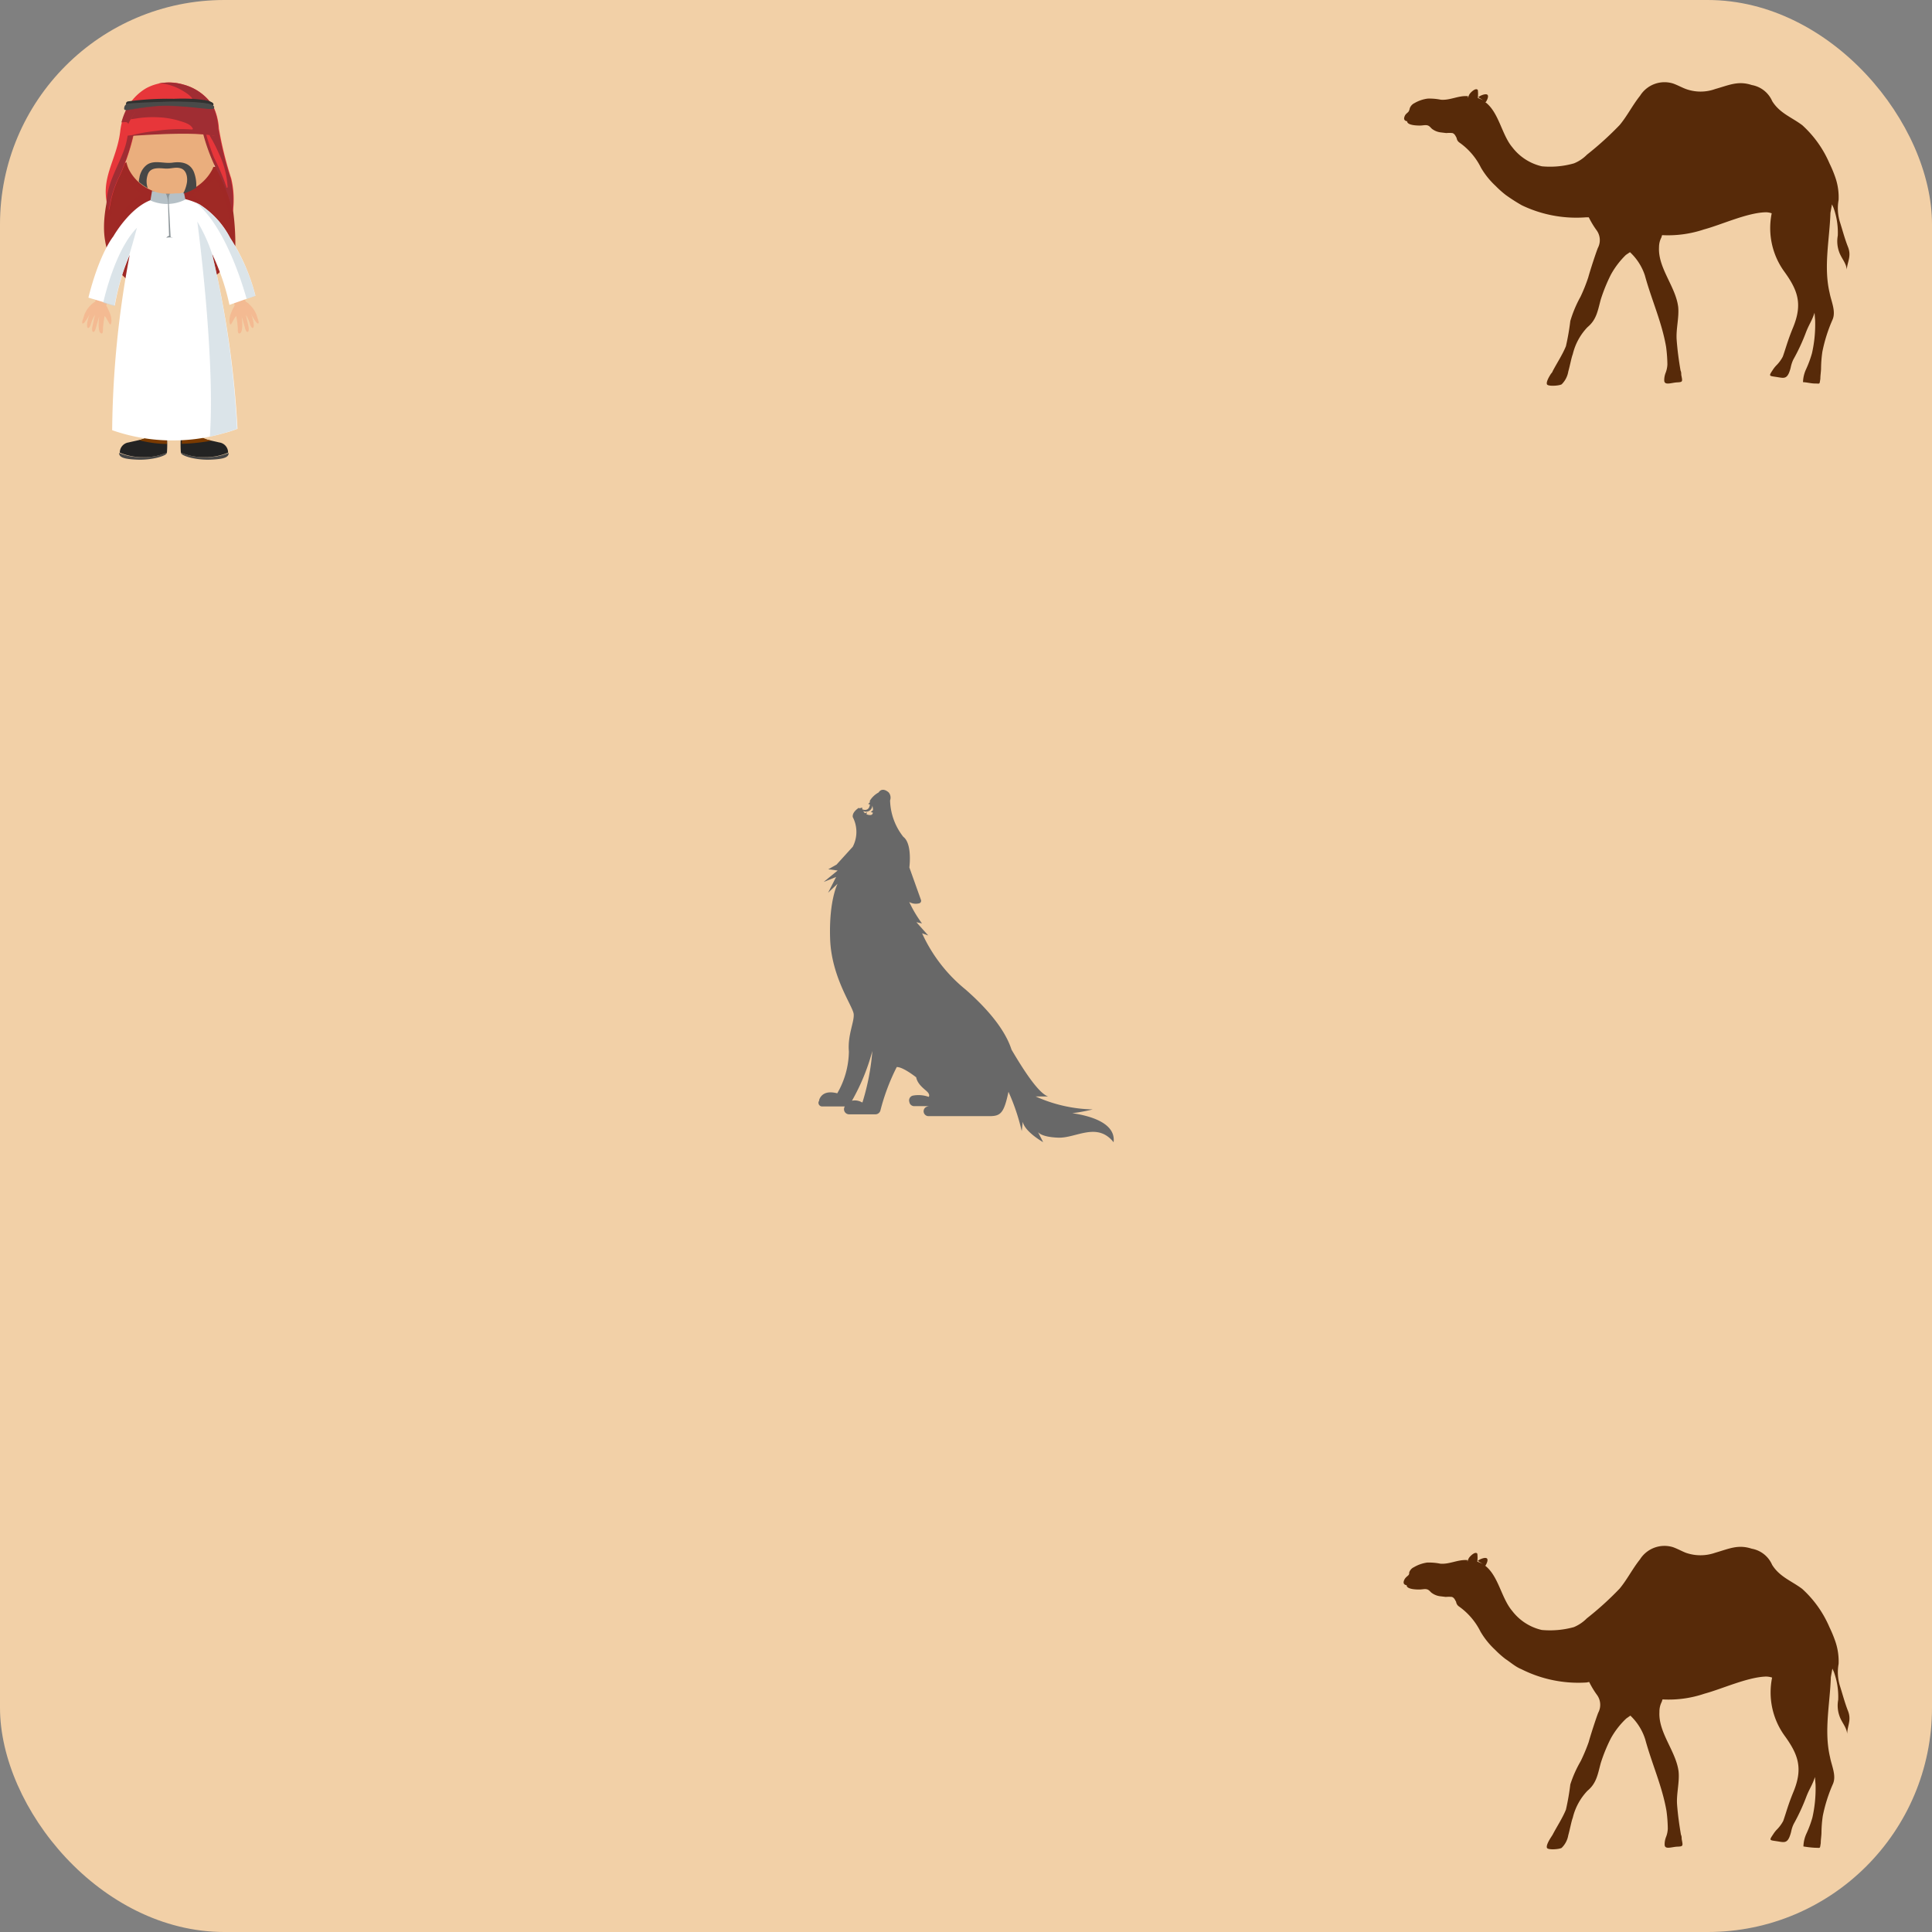 <svg xmlns="http://www.w3.org/2000/svg" viewBox="0 0 189.47 189.47">
	<rect x="0" y="0" width="189.47" height="189.47" fill="#808080" stroke="none"/>
	<defs>
		<style>
			.cls-1{isolation:isolate;}.cls-2{fill:#f2d0a7;}.cls-3,.cls-4{fill:#9f2925;}.cls-4{opacity:0.6;}.cls-12,.cls-21,.cls-25,.cls-27,.cls-4,.cls-5,.cls-6,.cls-9{mix-blend-mode:multiply;}.cls-5,.cls-6{fill:#f4ba92;}.cls-6{opacity:0.4;}.cls-7{fill:#f4d9bf;}.cls-8,.cls-9{fill:#ec4c54;}.cls-10{fill:#474747;}.cls-11{fill:#232323;}.cls-12{fill:#7a3a00;}.cls-13{fill:#fff;}.cls-14{fill:#b5c0c6;}.cls-15{fill:#8a9397;}.cls-16{fill:#efcaa6;}.cls-17{fill:#c39368;}.cls-18{fill:#eaae7d;}.cls-19{fill:#474746;}.cls-20{fill:#e7363a;}.cls-21{opacity:0.7;}.cls-22{fill:#ccd8df;}.cls-23{fill:#a02d33;}.cls-24,.cls-25{fill:#313130;}.cls-26,.cls-27{fill:#4a4a49;}.cls-28{fill:#572a09;}.cls-29{fill:#686868;}
		</style>
	</defs>
	<g class="cls-1">
		<g id="Layer_1" data-name="Layer 1">
			<rect class="cls-2" width="189.47" height="189.47" rx="22" />
			<path class="cls-3" d="M10.31,23.62a6.12,6.12,0,0,0,3.1,4.43c2.74,1.37,8.77.28,9.67-4a24.29,24.29,0,0,0-.47-4.88c-.48-1.82-2.25-5.9-2.25-5.9l-8.13,1.11S9.64,19.93,10.31,23.62Z" />
			<path class="cls-4" d="M22.33,17.35a38.22,38.22,0,0,0-2.15-4.12L12.44,14S10,17.91,10.61,20.48a3.17,3.17,0,0,0,.33.89,10.3,10.3,0,0,1,1-4.14c0-.05.13-.13.17-.06A7.42,7.42,0,0,0,13.72,19c.06,0,0,.14-.05.16a6.33,6.33,0,0,0-2.14,2.55l-.16.31a4.84,4.84,0,0,0,2.19,1.53c2.1.76,6.22.43,8.21-1.3a8.85,8.85,0,0,0-2.84-3.1c-.07-.05,0-.14.05-.17a5.21,5.21,0,0,0,2-1.41s.12-.09.16,0a10,10,0,0,1,1.34,4,3.15,3.15,0,0,0,.34-.75A12.54,12.54,0,0,0,22.33,17.35Z" />
			<path class="cls-5" d="M24.09,29.58s-.21-.8-.3-.7l-1,.29c.07.23.22.73.23.79a6,6,0,0,0-.43.92c-.12.4-.11.85,0,.93s.32-.57.58-.82a9.27,9.27,0,0,1,.15,1.18c0,.31,0,.58.19.53s.34-.52.19-1.66c0,0,.18.57.33,1.14s.46.47.34-.14-.26-1.17-.26-1.17a3.84,3.84,0,0,1,.41.92c.13.45.41.55.36,0a3.72,3.72,0,0,0-.26-1,4.88,4.88,0,0,0,.5.8c.18.22.38.24.13-.41A2.63,2.63,0,0,0,24.09,29.58Z" />
			<path class="cls-6" d="M22.72,30.51c.59-.2,1.16-.45,1.74-.7a1.54,1.54,0,0,0-.37-.23s-.21-.8-.3-.7l-1,.29c.07.23.22.73.23.79S22.85,30.22,22.72,30.51Z" />
			<path class="cls-5" d="M9.34,29.58s.2-.8.3-.7l1,.29c-.08.23-.22.73-.23.79a6,6,0,0,1,.43.92c.12.4.11.85,0,.93s-.32-.57-.58-.82a10.93,10.93,0,0,0-.16,1.18c0,.31,0,.58-.18.53s-.34-.52-.19-1.66c0,0-.18.57-.33,1.14s-.46.47-.34-.14.26-1.17.26-1.17a3.84,3.84,0,0,0-.41.92c-.13.45-.41.55-.37,0a3.56,3.56,0,0,1,.27-1,5.8,5.8,0,0,1-.5.8c-.18.22-.39.24-.13-.41A2.59,2.59,0,0,1,9.34,29.58Z" />
			<path class="cls-6" d="M10.57,30.21,10.43,30c0-.06.15-.56.23-.79l-1-.29c-.1-.1-.3.7-.3.7a1.63,1.63,0,0,0-.38.24C9.49,30,10,30.08,10.57,30.21Z" />
			<path class="cls-7" d="M16.2,40.34C16.12,38,16,34.22,16,34.22l-1.5-.33.3,6.46A12.93,12.93,0,0,0,16.2,40.34Z" />
			<path class="cls-8" d="M16.2,40.34a12.93,12.93,0,0,1-1.38,0l.09,2.12h0a.55.55,0,0,1,.64.46,2.64,2.64,0,0,0,.75-.06q0-.42-.06-.9C16.25,41.66,16.23,41.07,16.2,40.34Z" />
			<path class="cls-9" d="M16.27,42c0-.31,0-.9-.07-1.63l-.39,0a3.54,3.54,0,0,1,0,1.37.76.76,0,0,1-.32.51,1.14,1.14,0,0,1-.63.13v.1h0a.55.55,0,0,1,.64.46,2.64,2.64,0,0,0,.75-.06Q16.3,42.45,16.27,42Z" />
			<path class="cls-10" d="M14.11,44.83a5.62,5.62,0,0,1-2.43-.41c0,.42.43.61,1.83.66s2.75-.36,2.84-.63c0,0,0,0,0-.06A5.45,5.45,0,0,1,14.11,44.83Z" />
			<path class="cls-11" d="M14.11,44.83a5.45,5.45,0,0,0,2.26-.44,9.43,9.43,0,0,0,0-1.52,2.64,2.64,0,0,1-.75.06.55.55,0,0,0-.64-.46h0a.9.9,0,0,0-.55.38c-.29.24-.63.26-1.82.54a1,1,0,0,0-.86,1v0A5.62,5.62,0,0,0,14.11,44.83Z" />
			<path class="cls-12" d="M16.37,43.54c0-.2,0-.42,0-.67a2.64,2.64,0,0,1-.75.06.55.55,0,0,0-.64-.46h0a.9.9,0,0,0-.55.38,1.91,1.91,0,0,1-.83.31A11.49,11.49,0,0,0,16.37,43.54Z" />
			<path class="cls-7" d="M17.92,40.34c.08-2.36.18-6.12.18-6.12l1.5-.33-.29,6.46A13.11,13.11,0,0,1,17.92,40.34Z" />
			<path class="cls-8" d="M17.92,40.34a13.11,13.11,0,0,0,1.39,0l-.1,2.12h0a.55.55,0,0,0-.64.46,2.64,2.64,0,0,1-.75-.06q0-.42.06-.9C17.87,41.66,17.89,41.07,17.92,40.34Z" />
			<path class="cls-9" d="M17.85,42c0-.31,0-.9.07-1.63l.39,0a3.54,3.54,0,0,0,0,1.37.76.76,0,0,0,.32.51,1.14,1.14,0,0,0,.63.13v.1h0a.55.55,0,0,0-.64.46,2.64,2.64,0,0,1-.75-.06Q17.82,42.45,17.85,42Z" />
			<path class="cls-10" d="M20,44.83a5.62,5.62,0,0,0,2.43-.41c0,.42-.43.61-1.83.66s-2.75-.36-2.84-.63c0,0,0,0,0-.06A5.54,5.54,0,0,0,20,44.83Z" />
			<path class="cls-11" d="M20,44.83a5.54,5.54,0,0,1-2.26-.44,9.43,9.43,0,0,1,0-1.52,2.64,2.64,0,0,0,.75.06.55.55,0,0,1,.64-.46h0a.94.94,0,0,1,.56.38c.28.24.63.26,1.81.54a1,1,0,0,1,.87,1v0A5.62,5.62,0,0,1,20,44.83Z" />
			<path class="cls-12" d="M17.89,43.52a18.64,18.64,0,0,0,2.89-.31,2.27,2.27,0,0,1-1-.36.94.94,0,0,0-.56-.38h0a.55.55,0,0,0-.64.46,2.64,2.64,0,0,1-.75-.06c0,.24,0,.46,0,.66Z" />
			<path class="cls-13" d="M22.5,29.9,25.05,29a19,19,0,0,0-2.48-5.68,8.58,8.58,0,0,0-3-3.28,6.58,6.58,0,0,0-4-.61c-2.5.28-4.46,3.76-4.46,3.76s-1.34,1.6-2.44,6l2.59.77A21.9,21.9,0,0,1,12.72,25,96.09,96.09,0,0,0,11,42.19a18,18,0,0,0,10.92.3,11.46,11.46,0,0,0,1.37-.44A96.05,96.05,0,0,0,20.8,24.9,22.25,22.25,0,0,1,22.5,29.9Z" />
			<path class="cls-14" d="M14.91,18.73l-.16.93a4,4,0,0,0,3.43-.09L18,18.71l-1.34.16-.21.17-.15-.16Z" />
			<path class="cls-15" d="M16.55,19.33a.85.85,0,0,1,.24-.48l-.12,0-.21.17-.15-.16H16.2A2.34,2.34,0,0,1,16.5,20h.07A2.53,2.53,0,0,1,16.55,19.33Z" />
			<path class="cls-16" d="M21.63,14.85c-.36-.19-.61.08-.8.29v0a1,1,0,0,0-.23.86c.05.28.27.42.63.34a.91.91,0,0,0,.63-.79A.61.61,0,0,0,21.63,14.85Z" />
			<path class="cls-17" d="M21.5,15.45c-.09-.11-.29,0-.4,0a.7.7,0,0,0-.16.13s-.05,0-.06.07a.64.64,0,0,0,0,.07s0,0,0,0,0,0,0,0a.43.43,0,0,1,.12-.11.37.37,0,0,1,.38-.08S21.53,15.49,21.5,15.45Z" />
			<path class="cls-16" d="M12.55,15.37c0-.2,0-.48-.16-.64a.74.74,0,0,0-.13-.08.49.49,0,0,0-.73.08,1,1,0,0,0,.4,1.16C12.44,16.18,12.57,15.66,12.55,15.37Z" />
			<path class="cls-17" d="M12.22,15.06a.38.38,0,0,0-.41,0s0,.08,0,.07.21,0,.31,0a.41.41,0,0,1,.2.25s.05,0,.05,0S12.33,15.14,12.22,15.06Z" />
			<path class="cls-18" d="M21.25,11.33l-4.52.06-4.52-.06c0,.46.07,2.56.08,3a9.53,9.53,0,0,0,.08,1.41,3.09,3.09,0,0,0,.27.88,4.44,4.44,0,0,0,2.11,2,3.4,3.4,0,0,0,1.12.34,6.49,6.49,0,0,0,1.4,0l.32,0a3.42,3.42,0,0,0,1.11-.34,4.51,4.51,0,0,0,2.12-2,3.07,3.07,0,0,0,.26-.88,8.34,8.34,0,0,0,.08-1.41C21.17,13.89,21.28,11.79,21.25,11.33Z" />
			<path class="cls-19" d="M19,16.83c-.39-.87-1.23-1-2.08-.88s-1.8-.29-2.51.21a1.85,1.85,0,0,0-.58.74,1.88,1.88,0,0,0-.14.42c0,.08-.12.48-.05.54a6.48,6.48,0,0,0,.85.6,2.05,2.05,0,0,1,0-1.34c.25-.75,1.09-.63,1.71-.59s1.05-.2,1.58,0,.64.91.54,1.44a3.56,3.56,0,0,1-.35,1,3.5,3.5,0,0,0,.77-.28c.18-.09.35-.18.51-.28a.75.75,0,0,1,0-.16A3.59,3.59,0,0,0,19,16.83Z" />
			<path class="cls-20" d="M21,10.62a3.69,3.69,0,0,0-.54-.81A5,5,0,0,0,18,8.3a4.75,4.75,0,0,0-3.66.35,5,5,0,0,0-1.55,1.42,6.57,6.57,0,0,0-1,2.81c-.35,2.95-2.13,4.7-1.11,7.76l.07-.23a10.48,10.48,0,0,1,1.05-3.27,21.47,21.47,0,0,0,1.45-4.57h6.58a18.61,18.61,0,0,0,1.53,4.2,16,16,0,0,1,1.42,3.66l.06.33a8.92,8.92,0,0,0-.16-3.25,34.71,34.71,0,0,1-1.21-4.9A5.85,5.85,0,0,0,21,10.62Z" />
			<path class="cls-15" d="M16.31,23.32a1.44,1.44,0,0,1,.67,0l-.25-.09L16.56,20h-.08l.1,3.13A.46.46,0,0,0,16.31,23.32Z" />
			<g class="cls-21">
				<path class="cls-22" d="M24.19,29.32l.86-.29a19,19,0,0,0-2.48-5.68,8.58,8.58,0,0,0-3-3.28c-.12-.07-.24-.14-.37-.2C22,22.1,23.73,27.68,24.19,29.32Z" />
				<path class="cls-22" d="M10.12,29.69l1.11.33a22.89,22.89,0,0,1,1.39-4.86c.33-1,.81-2.82.81-2.82C11.52,24.29,10.46,28.23,10.12,29.69Z" />
				<path class="cls-22" d="M20.58,42.82c.43-.09.86-.2,1.3-.33a11.46,11.46,0,0,0,1.37-.44A96.05,96.05,0,0,0,20.8,24.9a15.64,15.64,0,0,0-1.45-3.17S21.13,34.92,20.58,42.82Z" />
			</g>
			<path class="cls-23" d="M22.62,17.51a34.71,34.71,0,0,1-1.21-4.9,5.85,5.85,0,0,0-.44-2,3.69,3.69,0,0,0-.54-.81A5,5,0,0,0,18,8.3a5.29,5.29,0,0,0-2.5-.1,4.07,4.07,0,0,1,.5,0A5.42,5.42,0,0,1,18.08,9c.13.07,1.08.69.69.87a.79.79,0,0,1-.34,0h-.52c-.46,0-.91,0-1.36,0-.88.06-1.76.2-2.63.34a7.29,7.29,0,0,0-1.46.38A6.77,6.77,0,0,0,11.91,12c.19,0,.51-.1.63.08s0,.3,0,.41,0,.43,0,.64a7.23,7.23,0,0,1-.38,1.59c-.63,1.71-1.7,3.39-1.71,5.21a7.16,7.16,0,0,0,.19.73l.07-.23a10.48,10.48,0,0,1,1.05-3.27,21.47,21.47,0,0,0,1.45-4.57h6.58a18.61,18.61,0,0,0,1.53,4.2,16,16,0,0,1,1.42,3.66l.06.33A8.92,8.92,0,0,0,22.62,17.51ZM19.18,12.2a13.11,13.11,0,0,1-1.88,0c-.65,0-1.3,0-1.94,0l-1.06.05c-.23,0-.45.06-.68.07a.33.33,0,0,1-.33-.1c0-.07,0-.2.05-.3,0-.31.47-.42.72-.48A7.71,7.71,0,0,1,16,11.35a11.83,11.83,0,0,1,2.14.28c.34.08.91.17,1.12.49C19.26,12.15,19.22,12.19,19.18,12.2Zm3.05,6.2A20.68,20.68,0,0,0,21,15.49a22.9,22.9,0,0,1-1-3.15v0l0-.07s.08-.1.1-.05a7.83,7.83,0,0,0,.72,1.52c.25.45.47.91.68,1.39a8.52,8.52,0,0,1,.82,3.24S22.24,18.45,22.23,18.4Z" />
			<path class="cls-20" d="M13.3,10.92a7.5,7.5,0,0,0-1.14,2.41s6.67-.56,8.9,0A10,10,0,0,0,19.9,10.9C19.27,10.1,14,10.39,13.3,10.92Z" />
			<path class="cls-23" d="M20,10.83c-.63-.85-6-.54-6.68,0a7.33,7.33,0,0,0-.51.87l.42-.06a10.36,10.36,0,0,1,2.22-.14,8.31,8.31,0,0,1,2.27.39c.38.12,1,.29,1.19.73,0,0,0,.08-.08.08a15.88,15.88,0,0,0-3.51.14,18,18,0,0,0-2.81.52c1.41-.11,6.72-.49,8.67,0A10.72,10.72,0,0,0,20,10.83Z" />
			<path class="cls-24" d="M12.42,10.29s-.19-.18.09-.34a29.18,29.18,0,0,1,4.54-.26c2.11-.09,3.93.14,3.88.58a.12.12,0,0,1-.15.08C20.68,10.2,18.3,9.73,12.42,10.29Z" />
			<path class="cls-25" d="M20.05,9.82h0a1,1,0,0,1-.53.12c-.44,0-.87,0-1.3,0s-.92,0-1.38,0c-1.46.06-3.09-.17-4.43.36h0c5.88-.56,8.26-.09,8.36.06a.12.12,0,0,0,.15-.08C21,10.09,20.62,9.92,20.05,9.82Z" />
			<path class="cls-26" d="M12.69,10.14s-.38,0-.48.31,0,.42.42.31a24.5,24.5,0,0,1,3.94-.41c1.68,0,4,.38,4.25.29s.16-.29-.1-.38S18,9.77,12.69,10.14Z" />
			<path class="cls-27" d="M20.72,10.26c-.21-.13-1.77-.38-5-.26h.07c.53,0,1.07,0,1.59.06l.76.07a2,2,0,0,1,.48.08s0,.06,0,.06c-1,0-2,.06-3,.12l1,0c1.68,0,4,.38,4.25.29S21,10.35,20.72,10.26Z" />
			<path class="cls-27" d="M12.48,10.79l.15,0a23.43,23.43,0,0,1,2.93-.36A19.8,19.8,0,0,0,12.48,10.79Z" />
			<path class="cls-28" d="M181.2,24.14c-.31-.8-.51-1.59-.78-2.43a4.6,4.6,0,0,1-.11-2.1,5.89,5.89,0,0,0-.3-2.15,11.8,11.8,0,0,0-.59-1.43,10.8,10.8,0,0,0-2.67-3.75c-1.05-.79-2.21-1.17-2.95-2.36a2.69,2.69,0,0,0-2-1.58c-1.35-.44-2.2,0-3.59.39a4.22,4.22,0,0,1-2.87,0c-.41-.15-.81-.38-1.26-.54a2.83,2.83,0,0,0-3.24,1.2c-.75.94-1.27,2-2,2.87a31.79,31.79,0,0,1-3.21,2.91,3.77,3.77,0,0,1-1.27.85,8.56,8.56,0,0,1-3.15.29,5.07,5.07,0,0,1-2.9-1.87C147.26,13.2,147,11,145.64,10l.08,0c.1-.15.33-.59.13-.72s-.79.14-.87.26l.5.31a4,4,0,0,0-.55-.24,3.44,3.44,0,0,0,0-.78c-.2-.28-.74.26-.83.43a1.54,1.54,0,0,0-.14.37V9.43c-.92-.08-1.73.42-2.65.35a5.67,5.67,0,0,0-1.3-.11,3.47,3.47,0,0,0-1.29.44.92.92,0,0,0-.47.52.82.82,0,0,1-.11.31c-.12.15-.28.22-.37.42-.17.37,0,.51.28.54l-.05,0c0,.41,1.08.42,1.33.41s.5-.08.71,0,.3.28.47.38a1.73,1.73,0,0,0,.75.29l.58.07a3,3,0,0,1,.6,0c.23.08.3.28.41.48a.65.65,0,0,0,.26.44,6.56,6.56,0,0,1,2.13,2.48,7.81,7.81,0,0,0,1.44,1.79,9.46,9.46,0,0,0,1,.89,17.62,17.62,0,0,0,1.56,1,12.35,12.35,0,0,0,6.32,1.18l.25,0a8.51,8.51,0,0,0,.78,1.29,1.64,1.64,0,0,1,.11,1.72c-.17.42-.72,2.08-.94,2.88A16.18,16.18,0,0,1,155,29.1,11.75,11.75,0,0,0,154,31.48a24,24,0,0,1-.43,2.47c-.35.86-.89,1.66-1.31,2.47,0,.06-.1.16-.18.27-.2.32-.46.78-.37,1s1.19.15,1.44,0a2.27,2.27,0,0,0,.65-1.25c.18-.64.3-1.34.44-1.7a5.75,5.75,0,0,1,1.44-2.65c.88-.73,1-1.57,1.3-2.7a16.51,16.51,0,0,1,1-2.46A8.24,8.24,0,0,1,159.45,25l.4-.27A5.43,5.43,0,0,1,161.31,27c.66,2.42,1.66,4.57,2.08,7a14.1,14.1,0,0,1,.13,1.74,2.57,2.57,0,0,1-.16.79,2,2,0,0,0-.15.76c0,.55.68.24,1.26.21s.54-.07.41-.74c0-.14,0-.28-.07-.42-.17-1-.3-1.93-.38-3s.25-2.18.15-3.23c-.24-2-2-3.83-1.88-5.87a2.05,2.05,0,0,1,.23-.95l.07-.23a11.12,11.12,0,0,0,4.11-.56c1.71-.46,4.19-1.62,6-1.68a1.67,1.67,0,0,1,.64.1,7.27,7.27,0,0,0,1.18,5.64c1.39,1.9,1.87,3.24.91,5.57-.55,1.34-.67,1.91-1,2.84a3.49,3.49,0,0,1-.66.89,3,3,0,0,0-.32.41c-.41.62-.38.59.3.69s1,.25,1.28-.38a3.45,3.45,0,0,0,.18-.57,3.3,3.3,0,0,1,.25-.75,19.21,19.21,0,0,0,1.21-2.59c.32-.86.6-1.16.87-2l.06.76a12.81,12.81,0,0,1-.31,3.21,10.78,10.78,0,0,1-.57,1.55,3.21,3.21,0,0,0-.31,1.29c.31,0,.8.13,1.15.13.55,0,.45.12.55-.45,0-.34.06-.68.07-1a11.86,11.86,0,0,1,.13-1.67,15.05,15.05,0,0,1,1-3.15c.35-.82-.14-1.8-.29-2.62-.61-2.57,0-5.26.08-7.84l.15-.84.15.33a7.13,7.13,0,0,1,.42,2.74,3.07,3.07,0,0,0,.12,1.56c.21.64.71,1.11.76,1.77C181.18,25.61,181.61,25.11,181.2,24.14Z" />
			<path class="cls-28" d="M181.2,167.71c-.31-.81-.51-1.6-.78-2.44a4.57,4.57,0,0,1-.11-2.09A6,6,0,0,0,180,161a12.57,12.57,0,0,0-.59-1.43,10.8,10.8,0,0,0-2.67-3.75c-1.05-.79-2.21-1.17-2.95-2.36a2.69,2.69,0,0,0-2-1.58c-1.35-.44-2.2,0-3.59.4a4.34,4.34,0,0,1-2.87,0c-.41-.16-.81-.39-1.26-.55a2.84,2.84,0,0,0-3.24,1.2c-.75.94-1.27,2-2,2.87a30.64,30.64,0,0,1-3.21,2.91,3.91,3.91,0,0,1-1.27.86,8.78,8.78,0,0,1-3.15.28,5.07,5.07,0,0,1-2.9-1.87c-1.09-1.28-1.34-3.47-2.71-4.48l.08.05c.1-.15.33-.6.13-.73s-.79.14-.87.26l.5.31a4,4,0,0,0-.55-.24,3.44,3.44,0,0,0,0-.78c-.2-.28-.74.27-.83.43a1.54,1.54,0,0,0-.14.37V153c-.92-.08-1.73.42-2.65.35a5.67,5.67,0,0,0-1.3-.11,3.49,3.49,0,0,0-1.29.45.87.87,0,0,0-.47.52c0,.12,0,.2-.11.3s-.28.22-.37.42c-.17.37,0,.51.28.54l-.05,0c0,.42,1.08.42,1.33.41s.5-.08.71,0,.3.27.47.37a1.73,1.73,0,0,0,.75.29l.58.07a3,3,0,0,1,.6,0c.23.08.3.29.41.48a.65.65,0,0,0,.26.44,6.63,6.63,0,0,1,2.13,2.48,7.81,7.81,0,0,0,1.44,1.79,9.46,9.46,0,0,0,1,.89c.49.32,1,.78,1.56,1A12.41,12.41,0,0,0,155.6,165l.25-.05a8.51,8.51,0,0,0,.78,1.29,1.64,1.64,0,0,1,.11,1.72c-.17.42-.72,2.09-.94,2.89a17.82,17.82,0,0,1-.78,1.86A11.43,11.43,0,0,0,154,175a24,24,0,0,1-.43,2.47c-.35.86-.89,1.66-1.31,2.47l-.18.28c-.2.32-.46.78-.37,1s1.19.15,1.44,0a2.27,2.27,0,0,0,.65-1.24c.18-.64.3-1.35.44-1.71a5.8,5.8,0,0,1,1.44-2.65c.88-.73,1-1.57,1.3-2.7a16,16,0,0,1,1-2.45,8,8,0,0,1,1.51-1.94l.4-.28a5.49,5.49,0,0,1,1.46,2.34c.66,2.42,1.66,4.58,2.08,7a14.1,14.1,0,0,1,.13,1.74,2.52,2.52,0,0,1-.16.79,2,2,0,0,0-.15.77c0,.54.68.23,1.26.21s.54-.08.41-.75c0-.14,0-.28-.07-.42-.17-1-.3-1.92-.38-2.95s.25-2.18.15-3.23c-.24-2-2-3.82-1.88-5.86a2.08,2.08,0,0,1,.23-1l.07-.23a10.92,10.92,0,0,0,4.11-.56c1.71-.46,4.19-1.61,6-1.68a1.92,1.92,0,0,1,.64.1,7.26,7.26,0,0,0,1.18,5.64c1.39,1.9,1.87,3.24.91,5.57-.55,1.34-.67,1.91-1,2.85a3.62,3.62,0,0,1-.66.88,3.11,3.11,0,0,0-.32.42c-.41.61-.38.58.3.68s1,.25,1.28-.38a3.65,3.65,0,0,0,.18-.56,3,3,0,0,1,.25-.75,19.93,19.93,0,0,0,1.21-2.6c.32-.86.6-1.15.87-2l.06.76a12.94,12.94,0,0,1-.31,3.22,10.66,10.66,0,0,1-.57,1.54,3.25,3.25,0,0,0-.31,1.29,10.09,10.09,0,0,0,1.15.13c.55,0,.45.12.55-.45,0-.34.06-.67.07-1a12,12,0,0,1,.13-1.67,15.05,15.05,0,0,1,1-3.15c.35-.82-.14-1.79-.29-2.62-.61-2.57,0-5.26.08-7.84l.15-.84.15.33a7.16,7.16,0,0,1,.42,2.74,3.06,3.06,0,0,0,.12,1.56c.21.64.71,1.11.76,1.77C181.18,169.17,181.61,168.67,181.2,167.71Z" />
			<path class="cls-29" d="M105.16,109.17a17.45,17.45,0,0,0,2-.37,14.31,14.31,0,0,1-5.59-1.27h1.22c-1-.33-2.57-2.86-3.59-4.59-.64-2-2.41-4.06-4.51-5.9a15.2,15.2,0,0,1-4.26-5.51l.6.21-1.16-1.3.55.12a12.08,12.08,0,0,1-1.25-2.1,1.29,1.29,0,0,0,1,.12.25.25,0,0,0,.15-.32l-1.14-3.19s.31-2.32-.59-3a6,6,0,0,1-1.3-3.57.81.81,0,0,0-.13-.78c-.22-.2-.68-.48-1,0a2.26,2.26,0,0,0-.85.8.43.43,0,0,0,0,.16l-.17.16.17.06c-.08.6-.48.57-.75.47l0-.17-.28.07h0a.08.08,0,0,0-.13,0c-.19.14-.58.46-.52.86a3.15,3.15,0,0,1,0,2.91l-1.59,1.75-.81.46.92.12-1.37,1.12L82,86l-.79,1.55.93-.88s-.86,1.64-.73,5.41,2.23,6.6,2.31,7.36-.61,2.07-.47,3.68a8.38,8.38,0,0,1-1.14,4.1c-1.2-.31-1.62.22-1.77.63l0,.07-.06.13a.36.36,0,0,0,.35.46h2.22a.5.5,0,0,0,.4.77c.55,0,1.46,0,2.63,0a.51.51,0,0,0,.47-.41,20.66,20.66,0,0,1,1.59-4.22s.43-.13,1.91,1c.14.76.93,1.22,1.15,1.49s.08.43.08.43a3,3,0,0,0-1.52-.13.48.48,0,0,0-.38.63.48.48,0,0,0,.48.41h1.53a.68.68,0,0,0-.47.16.48.48,0,0,0,.35.82H97c1.11,0,1.45-.24,1.9-2.39a20.52,20.52,0,0,1,1.3,3.86l.1-.92c.21,1,2,2,2,2l-.51-1s.26.5,2,.56,3.8-1.58,5.42.45C109.46,110,106.54,109.37,105.16,109.17ZM85.55,79a2.32,2.32,0,0,1,.07.44l-.22.2.2.05c0,.15-.12.26-.3.24a.8.8,0,0,1-.33-.08l.06-.18-.2.08a.66.66,0,0,1-.17-.21A.62.62,0,0,0,85.55,79Zm-1,29.12a1.36,1.36,0,0,0-1-.17,20.62,20.62,0,0,0,2-4.88A22.86,22.86,0,0,1,84.59,108.08Z" />
		</g>
	</g>
</svg>
